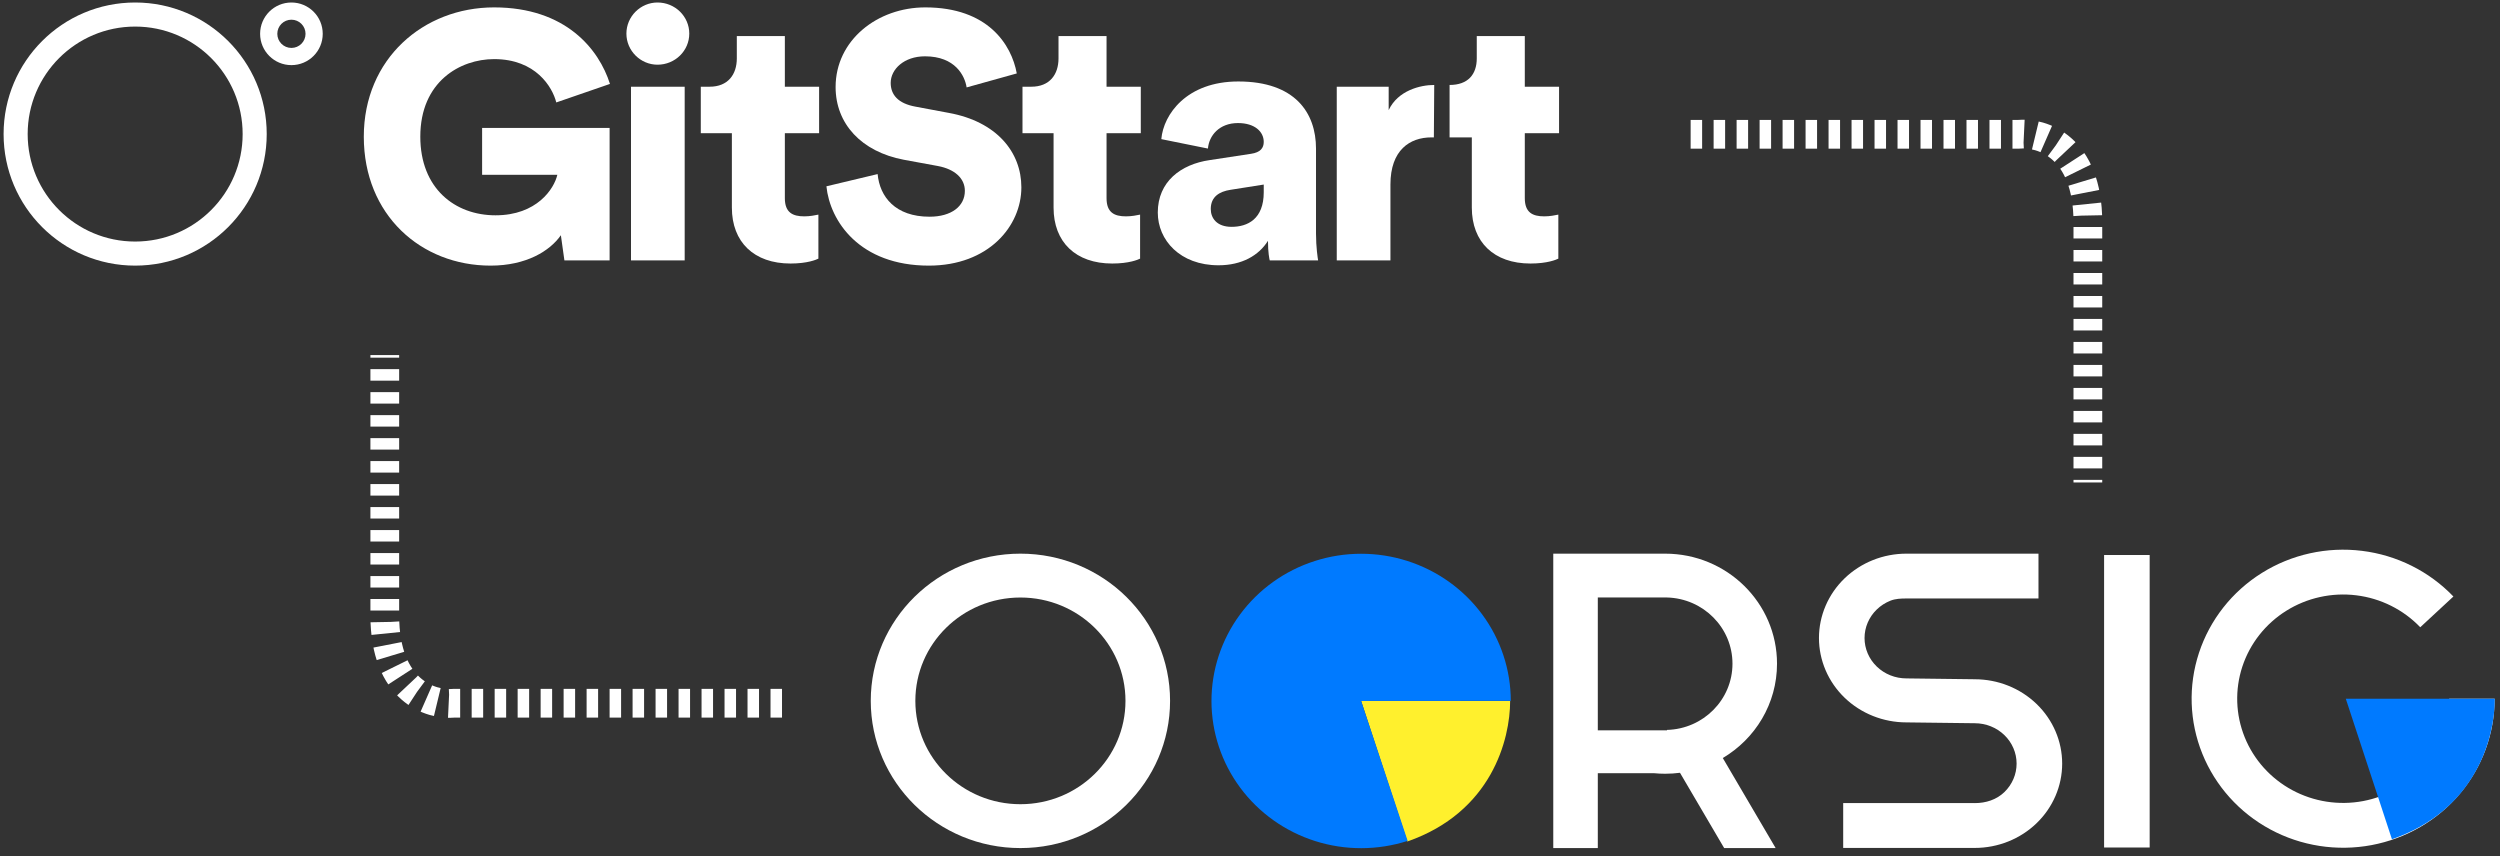<svg width="435" height="149" viewBox="0 0 435 149" fill="none" xmlns="http://www.w3.org/2000/svg">
<rect x="0" y="0" width="435" height="149" fill="#333333" stroke="none"/>
<g clip-path="url(#clip0_2342_3040)">
<path d="M106.072 45.307V22.263H83.888V30.411H96.977C96.424 32.843 93.413 37.464 86.223 37.464C79.156 37.464 73.134 32.782 73.134 23.783C73.134 14.177 80.078 10.285 85.977 10.285C93.228 10.285 96.117 15.149 96.793 17.825L106.134 14.602C104.229 8.583 98.452 1.286 85.977 1.286C73.687 1.286 63.301 10.224 63.301 23.783C63.301 37.403 73.257 46.219 85.363 46.219C91.569 46.219 95.687 43.666 97.592 40.929L98.206 45.307H106.072Z" fill="white"/>
<path d="M119.135 45.307V15.088H109.794V30.198V45.307H119.135ZM108.995 5.846C108.995 8.826 111.453 11.258 114.403 11.258C117.476 11.258 119.934 8.826 119.934 5.846C119.934 2.867 117.476 0.435 114.403 0.435C111.453 0.435 108.995 2.867 108.995 5.846Z" fill="white"/>
<path d="M136.564 6.272H128.206V10.163C128.206 12.96 126.67 15.088 123.474 15.088H121.938V23.175H127.346V36.126C127.346 42.145 131.217 45.854 137.547 45.854C140.497 45.854 142.033 45.185 142.402 45.003V37.342C141.849 37.463 140.927 37.646 139.944 37.646C137.916 37.646 136.564 36.977 136.564 34.484V23.175H142.525V15.088H136.564V6.272Z" fill="white"/>
<path d="M176.919 12.778C175.998 7.731 171.881 1.286 161.004 1.286C152.646 1.286 145.395 7.002 145.395 15.149C145.395 21.534 149.881 26.398 157.255 27.796L163.216 28.891C166.104 29.438 167.886 31.019 167.886 33.208C167.886 35.883 165.551 37.707 161.741 37.707C155.78 37.707 153.076 34.241 152.707 30.289L143.797 32.417C144.411 38.497 149.573 46.219 161.618 46.219C172.003 46.219 177.718 39.349 177.718 32.6C177.718 26.459 173.417 21.169 165.121 19.649L159.283 18.554C156.272 18.007 154.981 16.487 154.981 14.42C154.981 12.048 157.316 9.799 160.942 9.799C166.227 9.799 167.886 13.204 168.193 15.21L176.919 12.778Z" fill="white"/>
<path d="M192.539 6.272H184.181V10.163C184.181 12.96 182.645 15.088 179.449 15.088H177.913V23.175H183.321V36.126C183.321 42.145 187.192 45.854 193.521 45.854C196.471 45.854 198.008 45.185 198.376 45.003V37.342C197.823 37.463 196.902 37.646 195.917 37.646C193.889 37.646 192.539 36.977 192.539 34.484V23.175H198.498V15.088H192.539V6.272Z" fill="white"/>
<path d="M201.455 36.977C201.455 41.781 205.326 46.158 212.024 46.158C216.079 46.158 219.03 44.456 220.627 41.902C220.627 43.969 220.873 45.064 220.934 45.307H229.353C229.292 45.003 228.985 42.997 228.985 40.625V25.85C228.985 19.648 225.36 14.176 215.465 14.176C206.493 14.176 202.438 19.892 202.069 24.209L210.181 25.85C210.366 23.601 212.148 21.412 215.404 21.412C218.353 21.412 219.891 22.932 219.891 24.695C219.891 25.729 219.338 26.519 217.678 26.762L210.488 27.857C205.448 28.587 201.455 31.627 201.455 36.977ZM214.298 39.47C211.716 39.47 210.673 37.95 210.673 36.369C210.673 34.241 212.148 33.329 214.114 33.025L219.891 32.113V33.451C219.891 38.133 217.064 39.47 214.298 39.47Z" fill="white"/>
<path d="M249.556 14.784C249.775 14.784 249.334 14.784 249.556 14.784C247.099 14.784 243.226 15.757 241.629 19.162V15.089H232.596V45.307H241.936V32.113C241.936 26.094 245.317 23.905 249.065 23.905C249.493 23.905 248.421 23.905 249.493 23.905L249.556 14.784Z" fill="white"/>
<path d="M265.315 6.272H256.957V10.163C256.957 12.96 255.421 14.784 252.226 14.784V23.904H256.097V36.126C256.097 42.145 259.967 45.854 266.297 45.854C269.248 45.854 270.784 45.185 271.152 45.003V37.342C270.599 37.463 269.677 37.646 268.695 37.646C266.667 37.646 265.315 36.977 265.315 34.484V23.175H271.276V15.088H265.315V6.272Z" fill="white"/>
<path fill-rule="evenodd" clip-rule="evenodd" d="M23.517 42.03C33.846 42.03 42.22 33.656 42.22 23.327C42.22 12.998 33.846 4.624 23.517 4.624C13.188 4.624 4.814 12.998 4.814 23.327C4.814 33.656 13.188 42.03 23.517 42.03ZM23.517 46.219C36.16 46.219 46.409 35.97 46.409 23.327C46.409 10.684 36.16 0.435 23.517 0.435C10.874 0.435 0.625 10.684 0.625 23.327C0.625 35.97 10.874 46.219 23.517 46.219Z" fill="white"/>
<path fill-rule="evenodd" clip-rule="evenodd" d="M50.707 8.34C52.064 8.34 53.164 7.24 53.164 5.884C53.164 4.527 52.064 3.427 50.707 3.427C49.351 3.427 48.251 4.527 48.251 5.884C48.251 7.24 49.351 8.34 50.707 8.34ZM50.707 11.332C53.717 11.332 56.156 8.893 56.156 5.884C56.156 2.874 53.717 0.435 50.707 0.435C47.698 0.435 45.259 2.874 45.259 5.884C45.259 8.893 47.698 11.332 50.707 11.332Z" fill="white"/>
</g>
<path d="M294.17 23.365H351.229C355.249 22.973 363.288 25.483 363.288 38.659C363.288 51.836 363.288 74.345 363.288 83.953" stroke="white" stroke-width="5" stroke-dasharray="2 2"/>
<path d="M136.07 122.364L79.011 122.364C74.991 122.756 66.952 120.247 66.952 107.07C66.952 93.894 66.952 71.384 66.952 61.776" stroke="white" stroke-width="5" stroke-dasharray="2 2"/>
<g clip-path="url(#clip1_2342_3040)">
<path d="M203.592 121.95C203.592 136.096 191.934 147.564 177.552 147.564C163.171 147.564 151.512 136.096 151.512 121.95C151.512 107.804 163.171 96.336 177.552 96.336C191.934 96.336 203.592 107.804 203.592 121.95ZM159.271 121.95C159.271 131.881 167.456 139.932 177.552 139.932C187.649 139.932 195.833 131.881 195.833 121.95C195.833 112.019 187.649 103.968 177.552 103.968C167.456 103.968 159.271 112.019 159.271 121.95Z" fill="white"/>
<path d="M262.764 121.969C262.764 128.639 259.57 141.316 244.866 146.421L236.837 121.969H262.764Z" fill="#FFF02D"/>
<path d="M244.93 146.315C239.702 147.996 234.067 148.006 228.833 146.343C223.599 144.68 219.035 141.429 215.795 137.057C212.555 132.685 210.805 127.416 210.797 122.005C210.79 116.595 212.524 111.321 215.751 106.94C218.978 102.559 223.533 99.295 228.762 97.618C233.991 95.94 239.626 95.934 244.859 97.6C250.092 99.267 254.654 102.521 257.891 106.895C261.128 111.27 262.873 116.54 262.877 121.95L236.837 121.969L244.93 146.315Z" fill="#007AFF"/>
<path d="M434.07 121.577C434.07 127.61 431.931 133.454 428.023 138.103C424.116 142.752 418.681 145.915 412.657 147.048C406.633 148.181 400.396 147.212 395.021 144.31C389.645 141.407 385.464 136.751 383.203 131.144C380.94 125.537 380.735 119.329 382.624 113.59C384.514 107.851 388.378 102.939 393.552 99.7C398.724 96.461 404.886 95.098 410.972 95.845C417.057 96.592 422.687 99.403 426.893 103.793L421.123 109.142C418.182 106.072 414.244 104.106 409.99 103.584C405.734 103.061 401.427 104.015 397.808 106.279C394.191 108.544 391.488 111.979 390.167 115.992C388.847 120.005 388.991 124.346 390.572 128.267C392.154 132.188 395.076 135.443 398.835 137.473C402.596 139.503 406.956 140.18 411.169 139.388C415.381 138.596 419.18 136.384 421.912 133.133C424.646 129.882 426.14 125.796 426.14 121.577H434.07Z" fill="white"/>
<path d="M434.094 121.579C434.094 128.249 430.901 140.926 416.197 146.03L408.167 121.579H434.094Z" fill="#007AFF"/>
<path fill-rule="evenodd" clip-rule="evenodd" d="M331.71 125.696C329.713 125.696 327.735 125.316 325.89 124.578C324.044 123.84 322.368 122.759 320.955 121.396C319.543 120.033 318.422 118.414 317.658 116.633C316.894 114.852 316.5 112.943 316.5 111.016C316.5 109.088 316.894 107.179 317.658 105.398C318.422 103.617 319.543 101.998 320.955 100.635C322.368 99.272 324.044 98.191 325.89 97.453C327.735 96.715 329.713 96.336 331.71 96.336H354.696V104.136H331.71V104.135C330.754 104.135 329.807 104.171 328.924 104.524C328.041 104.877 327.238 105.394 326.562 106.047C325.886 106.699 325.35 107.474 324.984 108.327C324.618 109.179 324.43 110.093 324.43 111.016C324.43 111.938 324.618 112.852 324.984 113.705C325.35 114.557 325.886 115.332 326.562 115.984C327.238 116.637 328.041 117.154 328.924 117.507C329.807 117.861 330.754 118.042 331.71 118.042V118.042L343.61 118.19V118.192C347.644 118.192 351.511 119.738 354.363 122.489C357.216 125.241 358.818 128.974 358.818 132.866C358.818 136.757 357.216 140.49 354.363 143.242C351.511 145.994 347.642 147.54 343.608 147.54H320.715V139.739H343.608V139.741C345.539 139.741 347.391 139.149 348.755 137.832C350.121 136.514 350.888 134.728 350.888 132.866C350.888 131.003 350.121 129.217 348.755 127.9C347.391 126.583 345.539 125.843 343.608 125.843V125.842L331.71 125.696Z" fill="white"/>
<path fill-rule="evenodd" clip-rule="evenodd" d="M289.144 96.344V96.336H278.018H276.25H270.269V115.483V147.564H278.018V134.535H287.773C288.418 134.599 289.072 134.631 289.735 134.631C290.61 134.631 291.471 134.575 292.316 134.464L300.003 147.563L308.964 147.568L299.766 131.897C305.42 128.546 309.201 122.449 309.201 115.483C309.201 104.908 300.486 96.336 289.735 96.336C289.537 96.336 289.34 96.339 289.144 96.344ZM290.057 127.004V127.078H278.018V103.96H289.549C289.61 103.959 289.673 103.959 289.735 103.959C289.797 103.959 289.859 103.959 289.921 103.96H290.057V103.963C296.379 104.131 301.451 109.225 301.451 115.483C301.451 121.742 296.379 126.836 290.057 127.004Z" fill="white"/>
<path d="M374.041 96.572H366.113V147.466H374.041V96.572Z" fill="white"/>
</g>
<defs>
<clipPath id="clip0_2342_3040">
<rect width="270.89" height="45.784" fill="white" transform="translate(0.625 0.435)"/>
</clipPath>
<clipPath id="clip1_2342_3040">
<rect width="282.868" height="53.516" fill="white" transform="translate(151.36 95.258)"/>
</clipPath>
</defs>
</svg>
